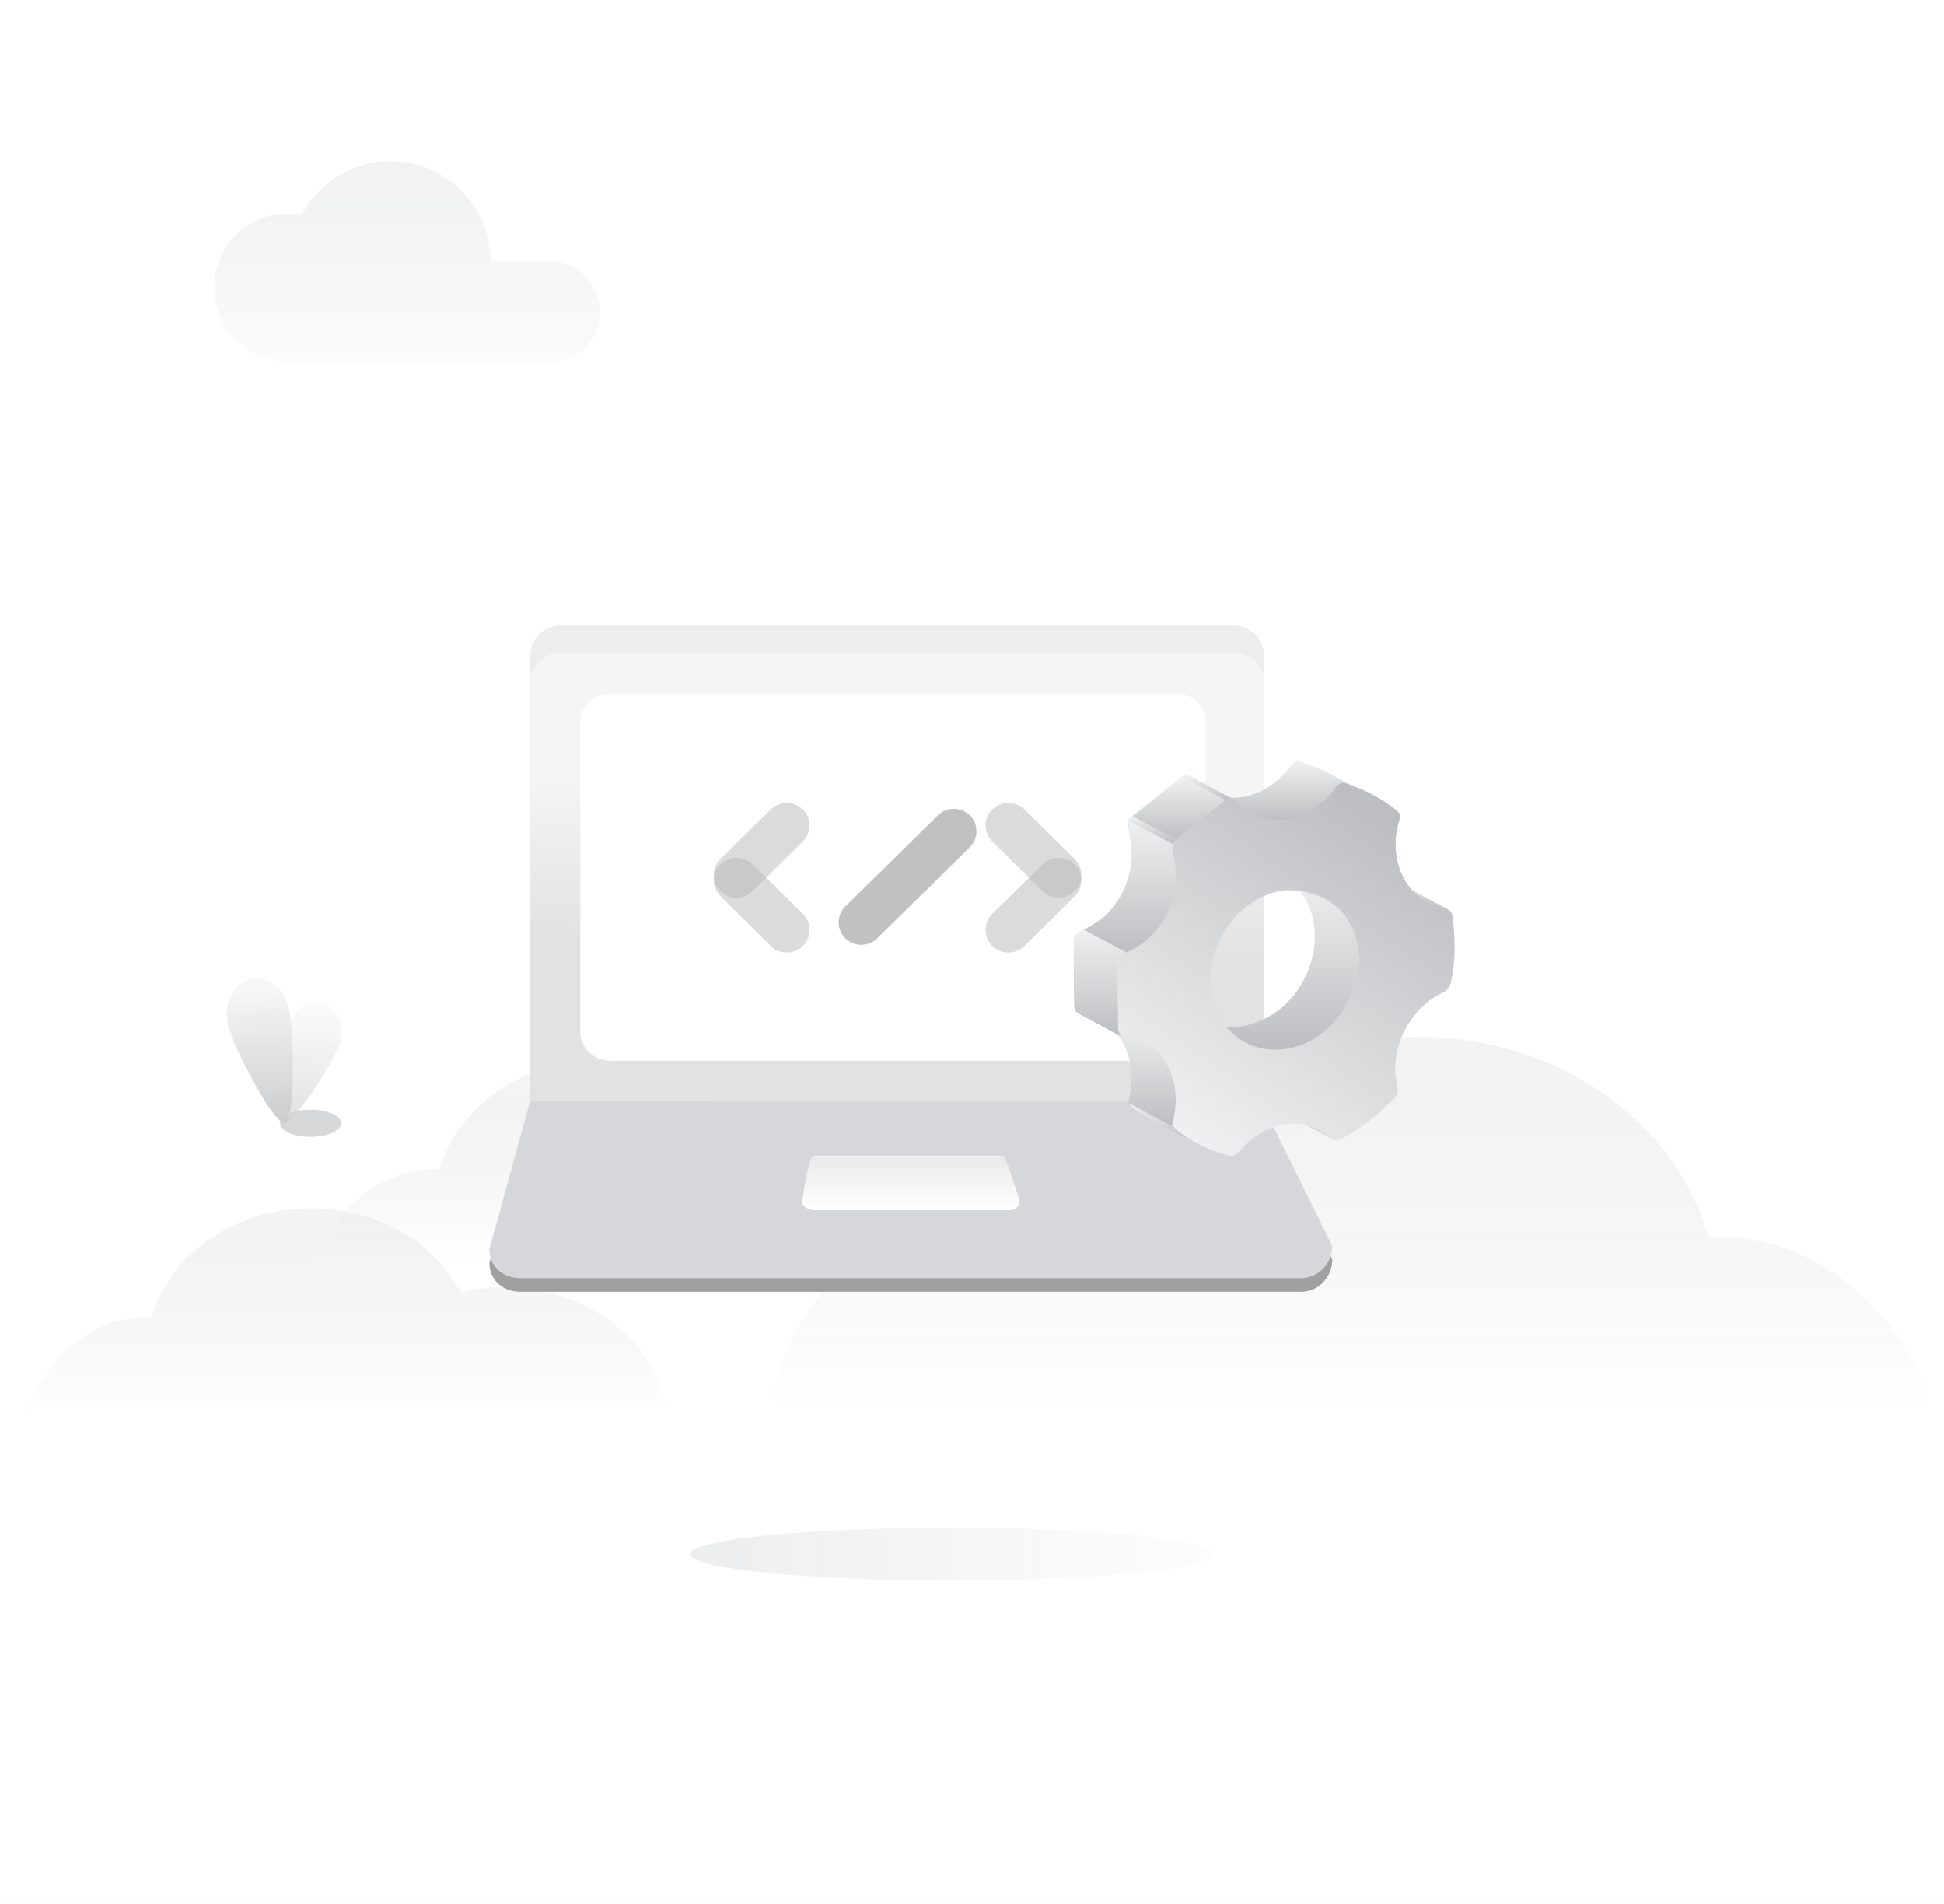 <?xml version="1.0" encoding="UTF-8"?>
<svg width="143px" height="140px" viewBox="0 0 143 140" version="1.1" xmlns="http://www.w3.org/2000/svg" xmlns:xlink="http://www.w3.org/1999/xlink">
    <title>编组 2</title>
    <defs>
        <linearGradient x1="120.941%" y1="49.495%" x2="-25.049%" y2="49.495%" id="linearGradient-1">
            <stop stop-color="#C8CACD" stop-opacity="0" offset="0%"></stop>
            <stop stop-color="#B2B5B8" offset="100%"></stop>
        </linearGradient>
        <linearGradient x1="51.694%" y1="9.744%" x2="47.718%" y2="100.08%" id="linearGradient-2">
            <stop stop-color="#F4F5F5" offset="0%"></stop>
            <stop stop-color="#B3B6B9" offset="100%"></stop>
        </linearGradient>
        <linearGradient x1="49.269%" y1="7.489%" x2="51.714%" y2="99.853%" id="linearGradient-3">
            <stop stop-color="#F3F4F4" offset="0%"></stop>
            <stop stop-color="#B3B6B9" offset="100%"></stop>
        </linearGradient>
        <linearGradient x1="49.998%" y1="100%" x2="49.998%" y2="1.20252631e-13%" id="linearGradient-4">
            <stop stop-color="#EBEBEB" stop-opacity="0" offset="0%"></stop>
            <stop stop-color="#EBEBEB" stop-opacity="0.02" offset="1%"></stop>
            <stop stop-color="#EAEAEA" stop-opacity="0.25" offset="12%"></stop>
            <stop stop-color="#E9E9E9" stop-opacity="0.45" offset="23%"></stop>
            <stop stop-color="#E8E8E8" stop-opacity="0.62" offset="34%"></stop>
            <stop stop-color="#E7E7E7" stop-opacity="0.76" offset="46%"></stop>
            <stop stop-color="#E7E7E7" stop-opacity="0.86" offset="58%"></stop>
            <stop stop-color="#E6E6E6" stop-opacity="0.94" offset="71%"></stop>
            <stop stop-color="#E6E6E6" stop-opacity="0.99" offset="84%"></stop>
            <stop stop-color="#E6E6E6" offset="100%"></stop>
        </linearGradient>
        <linearGradient x1="50.002%" y1="100%" x2="50.002%" y2="6.01263157e-14%" id="linearGradient-5">
            <stop stop-color="#EBEBEB" stop-opacity="0" offset="0%"></stop>
            <stop stop-color="#EBEBEB" stop-opacity="0.02" offset="1%"></stop>
            <stop stop-color="#EAEAEA" stop-opacity="0.25" offset="12%"></stop>
            <stop stop-color="#E9E9E9" stop-opacity="0.45" offset="23%"></stop>
            <stop stop-color="#E8E8E8" stop-opacity="0.62" offset="34%"></stop>
            <stop stop-color="#E7E7E7" stop-opacity="0.76" offset="46%"></stop>
            <stop stop-color="#E7E7E7" stop-opacity="0.86" offset="58%"></stop>
            <stop stop-color="#E6E6E6" stop-opacity="0.94" offset="71%"></stop>
            <stop stop-color="#E6E6E6" stop-opacity="0.99" offset="84%"></stop>
            <stop stop-color="#E6E6E6" offset="100%"></stop>
        </linearGradient>
        <linearGradient x1="49.993%" y1="100%" x2="49.993%" y2="-3.31158863e-14%" id="linearGradient-6">
            <stop stop-color="#EBEBEB" stop-opacity="0" offset="0%"></stop>
            <stop stop-color="#EBEBEB" stop-opacity="0.02" offset="1%"></stop>
            <stop stop-color="#EAEAEA" stop-opacity="0.25" offset="12%"></stop>
            <stop stop-color="#E9E9E9" stop-opacity="0.45" offset="23%"></stop>
            <stop stop-color="#E8E8E8" stop-opacity="0.62" offset="34%"></stop>
            <stop stop-color="#E7E7E7" stop-opacity="0.76" offset="46%"></stop>
            <stop stop-color="#E7E7E7" stop-opacity="0.86" offset="58%"></stop>
            <stop stop-color="#E6E6E6" stop-opacity="0.94" offset="71%"></stop>
            <stop stop-color="#E6E6E6" stop-opacity="0.99" offset="84%"></stop>
            <stop stop-color="#E6E6E6" offset="100%"></stop>
        </linearGradient>
        <linearGradient x1="49.937%" y1="100.011%" x2="49.937%" y2="-43.769%" id="linearGradient-7">
            <stop stop-color="#F8F8F9" offset="0%"></stop>
            <stop stop-color="#E2E3E4" offset="100%"></stop>
        </linearGradient>
        <linearGradient x1="63.983%" y1="67.736%" x2="66.307%" y2="31.651%" id="linearGradient-8">
            <stop stop-color="#E2E2E2" offset="0%"></stop>
            <stop stop-color="#F5F5F5" offset="100%"></stop>
        </linearGradient>
        <linearGradient x1="50.013%" y1="99.999%" x2="50.013%" y2="-0.072%" id="linearGradient-9">
            <stop stop-color="#FFFFFF" offset="0%"></stop>
            <stop stop-color="#EAEAEA" offset="98.132%"></stop>
            <stop stop-color="#FCFAF9" offset="100%"></stop>
        </linearGradient>
        <linearGradient x1="0%" y1="49.954%" x2="100%" y2="49.954%" id="linearGradient-10">
            <stop stop-color="#EEEEEE" offset="0%"></stop>
            <stop stop-color="#DDDDDD" offset="3%"></stop>
            <stop stop-color="#D8D8D8" offset="100%"></stop>
        </linearGradient>
        <linearGradient x1="50.033%" y1="-0.004%" x2="50.033%" y2="100.069%" id="linearGradient-11">
            <stop stop-color="#EFF0F1" offset="0%"></stop>
            <stop stop-color="#BCBEC1" offset="100%"></stop>
        </linearGradient>
        <linearGradient x1="50.033%" y1="-0.004%" x2="50.033%" y2="100.069%" id="linearGradient-12">
            <stop stop-color="#EFF0F1" offset="0%"></stop>
            <stop stop-color="#BCBEC1" offset="100%"></stop>
        </linearGradient>
        <linearGradient x1="50.033%" y1="-0.004%" x2="50.033%" y2="100.069%" id="linearGradient-13">
            <stop stop-color="#EFF0F1" offset="0%"></stop>
            <stop stop-color="#BCBEC1" offset="100%"></stop>
        </linearGradient>
        <linearGradient x1="50.033%" y1="-0.004%" x2="50.033%" y2="100.069%" id="linearGradient-14">
            <stop stop-color="#EFF0F1" offset="0%"></stop>
            <stop stop-color="#BCBEC1" offset="100%"></stop>
        </linearGradient>
        <linearGradient x1="0%" y1="50%" x2="100%" y2="50%" id="linearGradient-15">
            <stop stop-color="#EEEEEE" offset="0%"></stop>
            <stop stop-color="#DDDDDD" offset="3%"></stop>
            <stop stop-color="#D8D8D8" offset="100%"></stop>
        </linearGradient>
        <linearGradient x1="50.033%" y1="-0.004%" x2="50.033%" y2="100.069%" id="linearGradient-16">
            <stop stop-color="#EFF0F1" offset="0%"></stop>
            <stop stop-color="#BCBEC1" offset="100%"></stop>
        </linearGradient>
        <linearGradient x1="50.033%" y1="-0.004%" x2="50.033%" y2="100.069%" id="linearGradient-17">
            <stop stop-color="#EFF0F1" offset="0%"></stop>
            <stop stop-color="#BCBEC1" offset="100%"></stop>
        </linearGradient>
        <linearGradient x1="50.033%" y1="-0.004%" x2="50.033%" y2="100.069%" id="linearGradient-18">
            <stop stop-color="#EFF0F1" offset="0%"></stop>
            <stop stop-color="#BCBEC1" offset="100%"></stop>
        </linearGradient>
        <linearGradient x1="50.033%" y1="-0.004%" x2="50.033%" y2="100.069%" id="linearGradient-19">
            <stop stop-color="#EFF0F1" offset="0%"></stop>
            <stop stop-color="#BCBEC1" offset="100%"></stop>
        </linearGradient>
        <linearGradient x1="50.033%" y1="-0.004%" x2="50.033%" y2="100.069%" id="linearGradient-20">
            <stop stop-color="#EFF0F1" offset="0%"></stop>
            <stop stop-color="#BCBEC1" offset="100%"></stop>
        </linearGradient>
        <linearGradient x1="50.033%" y1="-0.004%" x2="50.033%" y2="100.069%" id="linearGradient-21">
            <stop stop-color="#EFF0F1" offset="0%"></stop>
            <stop stop-color="#BCBEC1" offset="100%"></stop>
        </linearGradient>
        <linearGradient x1="50.033%" y1="-0.004%" x2="50.033%" y2="100.069%" id="linearGradient-22">
            <stop stop-color="#EFF0F1" offset="0%"></stop>
            <stop stop-color="#BCBEC1" offset="100%"></stop>
        </linearGradient>
        <linearGradient x1="50.033%" y1="-0.004%" x2="50.033%" y2="100.069%" id="linearGradient-23">
            <stop stop-color="#EFF0F1" offset="0%"></stop>
            <stop stop-color="#BCBEC1" offset="100%"></stop>
        </linearGradient>
        <linearGradient x1="50.033%" y1="-0.004%" x2="50.033%" y2="100.069%" id="linearGradient-24">
            <stop stop-color="#EFF0F1" offset="0%"></stop>
            <stop stop-color="#BCBEC1" offset="100%"></stop>
        </linearGradient>
        <linearGradient x1="50.033%" y1="-0.004%" x2="50.033%" y2="100.069%" id="linearGradient-25">
            <stop stop-color="#EFF0F1" offset="0%"></stop>
            <stop stop-color="#BCBEC1" offset="100%"></stop>
        </linearGradient>
        <linearGradient x1="50.033%" y1="-0.004%" x2="50.033%" y2="100.069%" id="linearGradient-26">
            <stop stop-color="#EFF0F1" offset="0%"></stop>
            <stop stop-color="#BCBEC1" offset="100%"></stop>
        </linearGradient>
        <linearGradient x1="50.033%" y1="-0.004%" x2="50.033%" y2="100.069%" id="linearGradient-27">
            <stop stop-color="#EFF0F1" offset="0%"></stop>
            <stop stop-color="#BCBEC1" offset="100%"></stop>
        </linearGradient>
        <linearGradient x1="50.033%" y1="-0.004%" x2="50.033%" y2="100.069%" id="linearGradient-28">
            <stop stop-color="#EFF0F1" offset="0%"></stop>
            <stop stop-color="#BCBEC1" offset="100%"></stop>
        </linearGradient>
        <linearGradient x1="0%" y1="49.809%" x2="100%" y2="49.809%" id="linearGradient-29">
            <stop stop-color="#EEEEEE" offset="0%"></stop>
            <stop stop-color="#D8D8D8" offset="100%"></stop>
        </linearGradient>
        <linearGradient x1="0%" y1="50.324%" x2="100%" y2="50.324%" id="linearGradient-30">
            <stop stop-color="#EEEEEE" offset="0%"></stop>
            <stop stop-color="#D8D8D8" offset="100%"></stop>
        </linearGradient>
        <linearGradient x1="83.211%" y1="12.015%" x2="29.266%" y2="100%" id="linearGradient-31">
            <stop stop-color="#BCBEC1" offset="0%"></stop>
            <stop stop-color="#EFF0F1" offset="100%"></stop>
        </linearGradient>
    </defs>
    <g id="页面-2" stroke="none" stroke-width="1" fill="none" fill-rule="evenodd">
        <g id="监控-慢SQL查询-正在开发中" transform="translate(-725, -418)">
            <rect fill="#F6F8FF" x="0" y="0" width="1440" height="1024"></rect>
            <rect id="矩形备份-19" fill="#FFFFFF" fill-rule="nonzero" x="225" y="113" width="1200" height="835" rx="3"></rect>
            <g id="编组-2" transform="translate(725, 418)" fill-rule="nonzero">
                <g id="基础组件" opacity="0.9">
                    <g id="3">
                        <rect id="矩形" fill-opacity="0" fill="#FFFFFF" x="0" y="0" width="140" height="140"></rect>
                        <ellipse id="椭圆形" fill="url(#linearGradient-1)" opacity="0.331" cx="70" cy="114.294" rx="19.25" ry="1.944"></ellipse>
                        <g id="编组备份-2" opacity="0.779" transform="translate(16.685, 71.954)">
                            <ellipse id="椭圆形_1_" fill="#9DA1A6" opacity="0.599" cx="6.16" cy="10.651" rx="2.256" ry="1"></ellipse>
                            <path d="M4.177,10.651 C4.799,10.923 7.832,6.179 8.26,4.935 C8.688,3.69 8.221,2.29 7.21,1.862 C6.199,1.435 5.032,2.096 4.604,3.379 C4.177,4.662 3.515,10.379 4.177,10.651 Z" id="椭圆形_2_" fill="url(#linearGradient-2)" opacity="0.577"></path>
                            <path d="M4.293,10.651 C5.071,10.418 4.954,3.69 4.565,2.173 C4.177,0.657 2.893,-0.277 1.649,0.073 C0.404,0.423 -0.257,1.94 0.093,3.457 C0.443,4.973 3.515,10.885 4.293,10.651 Z" id="椭圆形_3_" fill="url(#linearGradient-3)"></path>
                        </g>
                        <path d="M58.269,83.804 C57.192,83.806 56.119,83.935 55.073,84.188 C53.175,80.541 48.968,78 44.069,78 C38.383,78 33.63,81.425 32.338,86.032 C32.219,86.032 32.101,86.013 31.982,86.013 C27.904,86.013 24.435,88.994 23.182,93.136 L70.273,93.136 C69.589,87.885 64.479,83.804 58.269,83.804 Z" id="路径" fill="url(#linearGradient-4)" opacity="0.546"></path>
                        <path d="M37.087,94.669 C36.011,94.672 34.938,94.8 33.893,95.052 C31.993,91.405 27.786,88.864 22.889,88.864 C17.201,88.864 12.449,92.29 11.156,96.898 C11.037,96.898 10.921,96.877 10.8,96.877 C6.722,96.877 3.253,99.86 2,104 L49.091,104 C48.407,98.75 43.297,94.669 37.087,94.669 Z" id="路径" fill="url(#linearGradient-5)" opacity="0.538"></path>
                        <path d="M78.431,86.891 C80.392,86.896 82.344,87.132 84.248,87.596 C87.707,80.909 95.373,76.25 104.287,76.25 C114.643,76.25 123.306,82.529 125.653,90.978 C125.87,90.978 126.083,90.941 126.307,90.941 C133.748,90.941 140.05,96.408 142.341,104 L56.568,104 C57.813,94.374 67.121,86.891 78.431,86.891 Z" id="路径" fill="url(#linearGradient-6)" opacity="0.538"></path>
                        <path d="M22.244,26.6 C22.089,26.6 21.933,26.6 21.778,26.561 C21.583,26.6 21.389,26.6 21.194,26.6 C18.2,26.6 15.75,24.189 15.75,21.156 C15.75,18.122 18.161,15.711 21.194,15.711 C21.544,15.711 21.894,15.75 22.206,15.789 C23.45,13.456 25.9,11.861 28.739,11.861 C32.783,11.861 36.089,15.167 36.089,19.211 L36.089,19.211 L40.444,19.211 C42.467,19.211 44.139,20.844 44.139,22.906 C44.139,24.967 42.506,26.6 40.444,26.6 L22.244,26.6 Z" id="形状结合" fill="url(#linearGradient-7)" opacity="0.717"></path>
                    </g>
                </g>
                <g id="编组-6" transform="translate(36, 46)">
                    <g id="组_13">
                        <path d="M5.254,0 L54.746,0 C55.991,0 57,1.015 57,2.269 L57,35 L3,35 L3,2.269 C3,1.015 4.009,0 5.254,0 Z" id="圆角矩形_13" fill="#EDEDED"></path>
                        <path d="M5.254,2 L54.746,2 C55.991,2 57,3.001 57,4.236 L57,35 L3,35 L3,4.236 C3,3.001 4.009,2 5.254,2 Z" id="圆角矩形_13_拷贝" fill="url(#linearGradient-8)"></path>
                        <path d="M8.86,5 L50.52,5 C51.719,5 52.69,5.943 52.69,7.108 L52.69,29.892 C52.69,31.057 51.719,32 50.52,32 L8.86,32 C7.661,32 6.69,31.057 6.69,29.892 L6.69,7.108 C6.69,5.943 7.661,5 8.86,5 Z" id="圆角矩形_14" fill="#FFFFFF"></path>
                        <path d="M2.988,36 L56.743,36 L62,46.631 C62,47.937 60.971,49 59.719,49 C59.719,49 59.719,49 59.719,49 L2.294,49 C1.029,49 0,48.18 0,46.874 L2.988,36 Z" id="圆角矩形_15" fill="#A0A0A0"></path>
                        <path d="M2.988,35 L56.743,35 L62,45.631 C62,46.937 60.971,48 59.706,48 L2.294,48 C1.029,48 0,47.18 0,45.874 L2.988,35 Z" id="圆角矩形_15-2" fill="#D5D7DA"></path>
                        <path d="M23.767,39 L37.824,39 C38.022,39 39,42.275 39,42.275 C39,42.677 38.728,43 38.406,43 L23.594,43 C23.272,43.013 23.013,42.745 23,42.396 C23,42.382 23,42.369 23,42.342 C22.988,42.355 23.421,39 23.767,39 Z" id="圆角矩形_15_拷贝" fill="#EBCBC9"></path>
                        <path d="M23.814,39 L37.792,39 C37.995,39 39,42.275 39,42.275 C39,42.678 38.72,43 38.39,43 L23.852,43 C23.509,43 23,42.745 23,42.342 C23.013,42.342 23.458,39 23.814,39 Z" id="圆角矩形_15_拷贝_2" fill="url(#linearGradient-9)"></path>
                    </g>
                    <g id="开发备份" transform="translate(43, 10)">
                        <path d="M19.137,27.808 L15.894,26.111 C15.82,26.072 15.753,26.024 15.692,25.968 C15.455,25.756 15.191,25.573 14.906,25.425 L18.15,27.119 C18.435,27.269 18.7,27.452 18.937,27.665 C18.997,27.721 19.064,27.769 19.137,27.808 L19.137,27.808 Z" id="路径" fill="url(#linearGradient-10)"></path>
                        <path d="M19.137,27.808 L15.894,26.111 C15.82,26.072 15.753,26.024 15.692,25.968 C15.455,25.756 15.191,25.573 14.906,25.425 L18.15,27.119 C18.435,27.269 18.7,27.452 18.937,27.665 C18.997,27.721 19.064,27.769 19.137,27.808" id="路径" fill="url(#linearGradient-10)"></path>
                        <path d="M25.937,10.437 L22.763,8.74 L22.935,8.826 C23.287,8.993 23.713,9.015 24.078,9.159 C24.128,9.177 24.176,9.2 24.223,9.225 L27.396,10.925 C27.349,10.9 27.301,10.878 27.252,10.859 C26.885,10.713 26.461,10.691 26.107,10.526 L25.937,10.437 Z" id="路径" fill="url(#linearGradient-11)"></path>
                        <g id="路径" transform="translate(22.806, 8.662)">
                            <path d="M0,0 L0.143,0.069 L3.405,1.738 C3.357,1.716 3.308,1.694 3.262,1.668 L0,0 Z" fill="url(#linearGradient-12)"></path>
                            <path d="M3.835,1.885 L0.573,0.215 C0.73,0.254 0.893,0.275 1.05,0.312 L4.313,2.064 C4.154,2.025 4.204,2.05 4.104,2.006" fill="url(#linearGradient-13)"></path>
                            <path d="M4.264,2.048 L1.05,0.312 C1.152,0.336 1.253,0.367 1.351,0.403 C1.384,0.415 1.417,0.429 1.448,0.444 L4.772,2.262 L4.626,2.178 C4.527,2.142 4.33,2.083 4.289,2.048 L4.264,2.048 Z" fill="url(#linearGradient-14)"></path>
                            <polyline fill="url(#linearGradient-15)" points="4.71 2.121 1.448 0.453 1.501 0.477 4.761 2.147 4.71 2.121"></polyline>
                        </g>
                        <path d="M20.343,17.394 C20.403,17.262 20.46,17.125 20.513,16.991 L20.526,16.953 C20.527,16.945 20.527,16.938 20.526,16.93 C20.545,16.879 20.563,16.827 20.579,16.776 C20.595,16.725 20.611,16.689 20.625,16.644 C20.638,16.599 20.657,16.539 20.673,16.487 L20.714,16.351 L20.755,16.19 C20.767,16.145 20.778,16.1 20.787,16.055 C20.796,16.011 20.812,15.946 20.824,15.89 L20.851,15.756 L20.879,15.583 L20.899,15.451 C20.899,15.391 20.913,15.328 20.92,15.268 C20.927,15.207 20.931,15.185 20.936,15.145 L20.95,14.943 L20.95,14.834 C20.95,14.731 20.95,14.626 20.95,14.523 C20.95,12.509 19.95,10.875 18.433,10.068 L15.193,8.342 C16.712,9.15 17.71,10.781 17.71,12.798 C17.71,12.903 17.71,13.006 17.71,13.111 C17.71,13.147 17.71,13.182 17.71,13.218 L17.696,13.42 L17.682,13.543 C17.682,13.605 17.668,13.666 17.659,13.728 C17.65,13.791 17.646,13.816 17.639,13.858 L17.611,14.03 L17.584,14.165 L17.549,14.333 L17.515,14.467 L17.474,14.628 L17.433,14.762 C17.419,14.814 17.403,14.867 17.387,14.919 C17.371,14.97 17.355,15.008 17.341,15.053 L17.286,15.205 L17.263,15.266 C17.211,15.402 17.156,15.536 17.094,15.668 C17.089,15.683 17.083,15.697 17.076,15.711 C17.014,15.847 16.945,15.979 16.874,16.111 L16.831,16.192 C16.769,16.302 16.707,16.416 16.639,16.516 C16.639,16.521 16.639,16.525 16.639,16.53 C16.575,16.633 16.506,16.731 16.437,16.83 L16.376,16.917 L16.213,17.141 L16.158,17.21 C16.085,17.3 16.009,17.389 15.929,17.476 L15.881,17.528 C15.817,17.597 15.751,17.664 15.685,17.731 L15.607,17.808 C15.543,17.87 15.479,17.931 15.41,17.991 L15.348,18.047 C15.257,18.127 15.163,18.206 15.067,18.271 L15,18.322 C14.92,18.383 14.84,18.441 14.758,18.497 L14.685,18.546 C14.563,18.629 14.44,18.705 14.312,18.77 L14.243,18.808 C14.113,18.879 13.982,18.946 13.847,19.009 L13.781,19.038 C13.689,19.081 13.595,19.119 13.499,19.157 L13.412,19.19 C13.296,19.233 13.184,19.273 13.062,19.307 L13.014,19.32 C12.909,19.351 12.804,19.378 12.698,19.401 L12.602,19.423 C12.479,19.448 12.358,19.472 12.234,19.488 C12.11,19.504 11.92,19.524 11.776,19.53 L11.634,19.53 C11.529,19.53 11.424,19.53 11.319,19.53 L11.161,19.53 C11.06,19.53 10.959,19.513 10.861,19.499 L10.719,19.481 C10.593,19.461 10.467,19.436 10.344,19.405 L10.298,19.405 C10.159,19.369 10.024,19.327 9.891,19.28 L9.772,19.235 C9.678,19.199 9.587,19.161 9.495,19.119 C9.403,19.076 9.337,19.047 9.266,19.007 L12.509,20.73 C12.563,20.761 12.621,20.788 12.676,20.815 L12.742,20.844 C12.831,20.884 12.925,20.922 13.019,20.96 L13.136,21.005 C13.271,21.052 13.406,21.095 13.545,21.13 L13.545,21.13 L13.586,21.13 C13.71,21.159 13.836,21.184 13.962,21.206 L14.103,21.224 C14.202,21.238 14.302,21.247 14.403,21.253 L14.561,21.253 C14.663,21.253 14.769,21.253 14.877,21.253 L15.019,21.253 C15.172,21.253 15.328,21.233 15.476,21.211 C15.625,21.189 15.723,21.171 15.845,21.146 L15.943,21.124 L16.259,21.043 L16.307,21.03 C16.424,20.994 16.536,20.956 16.655,20.913 L16.744,20.878 C16.838,20.842 16.934,20.801 17.025,20.761 L17.076,20.741 L17.092,20.741 C17.227,20.678 17.357,20.611 17.488,20.54 L17.556,20.499 C17.684,20.428 17.808,20.349 17.929,20.276 L17.954,20.26 L18.002,20.226 C18.085,20.168 18.165,20.112 18.231,20.052 L18.3,20 C18.396,19.927 18.49,19.848 18.581,19.777 L18.597,19.763 L18.643,19.721 C18.71,19.66 18.776,19.6 18.84,19.537 L18.918,19.461 C18.984,19.394 19.048,19.327 19.112,19.255 L19.151,19.217 L19.151,19.204 C19.229,19.119 19.304,19.029 19.38,18.938 L19.433,18.868 C19.491,18.798 19.545,18.723 19.597,18.644 L19.632,18.6 L19.659,18.559 C19.728,18.461 19.796,18.36 19.86,18.26 L19.86,18.246 C19.927,18.139 19.991,18.022 20.053,17.919 L20.076,17.881 L20.096,17.841 C20.167,17.709 20.233,17.577 20.298,17.441 C20.332,17.42 20.336,17.407 20.343,17.394 Z" id="路径" fill="url(#linearGradient-16)"></path>
                        <path d="M9,28.057 L5.823,26.446 C5.299,26.164 4.804,25.833 4.345,25.456 C4.219,25.329 4.112,25.185 4.029,25.027 L7.271,26.784 C7.354,26.942 7.46,27.086 7.584,27.213 C8.045,27.59 8.476,27.774 9,28.057 Z" id="路径" fill="url(#linearGradient-17)"></path>
                        <path d="M5.823,26.446 C5.299,26.164 4.804,25.833 4.345,25.456 C4.219,25.329 4.089,25.253 4.005,25.095 L7.246,26.687 C7.329,26.844 7.519,27.049 7.643,27.176 C8.139,27.523 8.561,27.818 9.084,28.101 L5.823,26.446 Z" id="路径" fill="url(#linearGradient-18)"></path>
                        <path d="M2.014,19.068 L5.22,20.788 C5.983,21.224 6.587,21.887 6.944,22.683 C7.543,23.905 7.589,25.243 7.211,26.815 L4.005,25.095 C4.383,23.531 4.338,22.191 3.74,20.96 C3.384,20.164 2.779,19.501 2.014,19.068 Z" id="路径" fill="url(#linearGradient-19)"></path>
                        <path d="M4.005,25.095 C4.383,23.531 4.338,22.191 3.74,20.96 C3.384,20.164 2.779,19.501 2.014,19.068 L5.303,20.666 C6.067,21.101 6.641,21.795 6.998,22.591 C7.598,23.813 7.649,25.208 7.211,26.815 L4.005,25.095 Z" id="路径" fill="url(#linearGradient-20)"></path>
                        <path d="M19.932,1.742 C20.094,1.791 20.253,1.844 20.409,1.9 L20.555,1.953 C20.666,1.995 20.782,2.035 20.884,2.079 L21.043,2.146 C21.152,2.19 21.259,2.239 21.366,2.287 L21.502,2.349 C21.652,2.42 21.802,2.494 21.957,2.571 L18.739,0.863 C18.607,0.794 18.478,0.727 18.344,0.665 L18.292,0.641 L18.155,0.579 C18.048,0.53 17.942,0.481 17.833,0.437 L17.674,0.371 L17.346,0.247 L17.201,0.193 C17.042,0.138 16.883,0.085 16.721,0.034 L16.66,0.018 L16.587,0.005 L16.535,0.005 C16.488,-0.002 16.439,-0.002 16.392,0.005 C16.348,0.01 16.305,0.022 16.265,0.04 L16.265,0.04 C16.237,0.054 16.211,0.068 16.185,0.085 L16.169,0.098 L16.147,0.116 C16.135,0.124 16.123,0.133 16.112,0.142 C16.095,0.158 16.078,0.175 16.063,0.193 L16.038,0.218 C16.038,0.218 16.038,0.218 16.038,0.218 C16.001,0.258 15.967,0.3 15.935,0.344 C15.869,0.43 15.803,0.515 15.735,0.597 C15.715,0.623 15.692,0.648 15.669,0.674 C15.647,0.701 15.579,0.783 15.531,0.836 L15.472,0.898 C15.413,0.962 15.354,1.024 15.292,1.084 L15.21,1.166 C15.156,1.219 15.099,1.27 15.042,1.321 L14.963,1.394 C14.879,1.465 14.797,1.534 14.71,1.6 L14.699,1.6 C14.611,1.669 14.52,1.733 14.429,1.795 L14.361,1.842 C14.256,1.911 14.152,1.975 14.045,2.037 L14.022,2.05 C13.911,2.112 13.795,2.17 13.683,2.223 L13.606,2.259 C13.521,2.297 13.437,2.332 13.354,2.365 L13.313,2.38 C13.215,2.418 13.118,2.449 13.02,2.48 L12.938,2.502 L12.711,2.56 L12.625,2.58 C12.525,2.6 12.427,2.618 12.327,2.631 C12.227,2.644 12.086,2.657 11.966,2.664 L11.6,2.664 L11.475,2.664 C11.391,2.664 11.309,2.649 11.227,2.638 L11.113,2.624 C11,2.607 10.886,2.584 10.775,2.556 L10.761,2.556 C10.645,2.525 10.534,2.489 10.416,2.449 L10.314,2.409 C10.235,2.378 10.155,2.345 10.075,2.31 C10.007,2.279 9.939,2.248 9.871,2.212 L13.09,3.918 L13.236,3.994 L13.295,4.018 C13.372,4.054 13.452,4.087 13.522,4.116 L13.627,4.158 C13.74,4.198 13.854,4.233 13.972,4.262 L13.986,4.262 C14.097,4.288 14.213,4.311 14.324,4.328 L14.436,4.344 C14.52,4.344 14.601,4.364 14.685,4.368 C14.727,4.37 14.769,4.37 14.81,4.368 C14.895,4.368 14.979,4.368 15.063,4.368 L15.176,4.368 C15.297,4.368 15.418,4.357 15.538,4.335 C15.638,4.322 15.735,4.304 15.835,4.282 L15.922,4.264 L16.149,4.206 L16.228,4.182 C16.326,4.153 16.424,4.12 16.522,4.085 L16.565,4.067 C16.649,4.036 16.733,4 16.815,3.963 L16.856,3.947 C16.868,3.94 16.881,3.933 16.894,3.927 C17.008,3.874 17.121,3.816 17.233,3.754 L17.255,3.739 C17.362,3.679 17.467,3.613 17.571,3.544 L17.612,3.519 L17.639,3.5 C17.73,3.438 17.821,3.373 17.91,3.305 L17.91,3.305 C17.994,3.24 18.078,3.172 18.16,3.098 L18.192,3.074 L18.242,3.028 L18.41,2.87 L18.492,2.79 C18.551,2.731 18.612,2.669 18.671,2.604 C18.685,2.587 18.701,2.573 18.717,2.556 L18.73,2.54 L18.869,2.38 C18.889,2.354 18.912,2.33 18.935,2.303 C19.003,2.22 19.069,2.136 19.132,2.05 C19.168,2.002 19.205,1.957 19.246,1.913 L19.271,1.889 C19.297,1.861 19.325,1.835 19.355,1.811 L19.378,1.795 C19.409,1.772 19.442,1.752 19.478,1.736 C19.519,1.718 19.563,1.705 19.607,1.698 C19.655,1.692 19.703,1.692 19.75,1.698 L19.803,1.698 C19.847,1.71 19.89,1.725 19.932,1.742 L19.932,1.742 Z" id="路径" fill="url(#linearGradient-21)"></path>
                        <path d="M0.321,18.524 C0.121,18.41 0.007,18.191 0.029,17.963 C0.009,16.312 -0.016,14.664 0.013,13.008 C0.013,12.837 0.35,12.538 0.569,12.438 C2.591,11.538 3.791,9.911 4.184,7.709 C4.342,6.821 4.184,5.882 4.03,5.006 C3.944,4.538 3.969,4.245 4.337,3.95 C5.512,3.022 6.687,2.095 7.861,1.168 C7.96,1.081 8.081,1.022 8.211,0.997 C8.305,0.984 8.4,1.002 8.482,1.049 L11.683,2.786 C11.602,2.737 11.506,2.718 11.412,2.731 C11.283,2.758 11.162,2.818 11.062,2.905 C9.883,3.828 8.708,4.757 7.536,5.691 C7.165,5.984 7.143,6.279 7.226,6.747 C7.385,7.612 7.54,8.549 7.382,9.45 C6.992,11.65 5.801,13.278 3.768,14.179 C3.542,14.276 3.214,14.576 3.212,14.749 C3.183,16.405 3.212,18.055 3.228,19.704 C3.209,19.931 3.324,20.147 3.522,20.26 L0.321,18.524 Z" id="路径" fill="url(#linearGradient-22)"></path>
                        <g id="路径" transform="translate(0.001, 1.041)">
                            <path d="M0.719,11.322 L0.575,11.385 L0.561,11.385 C0.511,11.41 0.462,11.439 0.415,11.47 C0.359,11.507 0.307,11.548 0.257,11.593 C0.218,11.626 0.181,11.662 0.148,11.701 C0.125,11.726 0.103,11.752 0.084,11.779 L0.047,11.835 C0.038,11.85 0.031,11.866 0.026,11.882 C0.018,11.902 0.013,11.923 0.013,11.945 C-0.017,13.594 0.013,15.234 0.029,16.874 C0.006,17.1 0.122,17.319 0.324,17.432 L3.562,19.159 C3.361,19.045 3.246,18.828 3.267,18.601 C3.247,16.959 3.222,15.317 3.251,13.672 C3.252,13.651 3.256,13.63 3.263,13.61 C3.269,13.594 3.277,13.578 3.286,13.563 C3.296,13.543 3.308,13.524 3.322,13.507 C3.341,13.479 3.362,13.453 3.384,13.428 C3.419,13.389 3.456,13.353 3.496,13.318 C3.546,13.275 3.597,13.235 3.651,13.197 C3.698,13.165 3.748,13.136 3.8,13.112 L3.814,13.112 L3.955,13.05 L0.719,11.322 Z" fill="url(#linearGradient-23)"></path>
                            <path d="M7.313,5.728 C7.251,5.508 7.251,5.276 7.313,5.056 L4.081,3.335 C4.018,3.555 4.018,3.788 4.081,4.007 C4.239,4.87 4.381,5.815 4.221,6.711 C4.146,7.145 4.045,7.557 3.891,7.971 C3.785,8.251 3.66,8.524 3.516,8.788 C3.303,9.179 3.044,9.544 2.746,9.877 C2.602,10.039 2.449,10.193 2.289,10.339 C2.099,10.505 1.872,10.642 1.662,10.784 C1.36,10.988 1.051,11.17 0.719,11.322 L3.971,13.065 C4.304,12.912 4.623,12.733 4.927,12.53 C5.136,12.387 5.336,12.231 5.525,12.064 C5.687,11.919 5.839,11.765 5.983,11.602 C6.125,11.444 6.258,11.278 6.383,11.105 C6.518,10.916 6.641,10.719 6.753,10.516 C6.897,10.251 7.022,9.977 7.128,9.696 C7.281,9.282 7.396,8.857 7.473,8.423 C7.628,7.525 7.47,6.588 7.313,5.728 Z" fill="url(#linearGradient-24)"></path>
                            <path d="M4.321,3.004 C4.289,3.031 4.259,3.061 4.232,3.093 C4.21,3.117 4.189,3.142 4.17,3.167 C4.152,3.192 4.136,3.217 4.122,3.243 C4.106,3.273 4.092,3.304 4.081,3.335 L7.313,5.063 C7.324,5.031 7.338,5 7.354,4.971 C7.368,4.944 7.384,4.919 7.402,4.895 C7.421,4.868 7.442,4.843 7.464,4.818 C7.491,4.787 7.521,4.758 7.553,4.731 L4.321,3.004 Z" fill="url(#linearGradient-25)"></path>
                            <path d="M7.56,4.731 L4.321,3.004 L4.385,2.95 C5.575,2.022 6.764,1.098 7.953,0.176 L8.019,0.129 L11.258,1.854 L11.191,1.904 C9.998,2.822 8.809,3.746 7.624,4.675 L7.56,4.729" fill="url(#linearGradient-26)"></path>
                            <path d="M11.258,1.857 L8.019,0.132 C8.06,0.103 8.104,0.078 8.149,0.055 L11.388,1.783 C11.343,1.804 11.299,1.829 11.258,1.857" fill="url(#linearGradient-27)"></path>
                            <path d="M11.388,1.783 L8.149,0.055 C8.199,0.032 8.252,0.016 8.307,0.008 C8.361,-0.003 8.417,-0.003 8.472,0.008 L11.708,1.745 C11.654,1.735 11.599,1.735 11.546,1.745 C11.491,1.754 11.438,1.77 11.388,1.794" fill="url(#linearGradient-28)"></path>
                            <path d="M11.708,1.745 L8.472,0.02 C8.502,0.027 8.532,0.038 8.561,0.051 L11.799,1.778 C11.77,1.765 11.739,1.754 11.708,1.745" fill="url(#linearGradient-29)"></path>
                            <polyline fill="url(#linearGradient-30)" points="11.799 1.776 8.561 0.049 8.581 0.049 11.82 1.776 11.799 1.776"></polyline>
                        </g>
                        <path d="M27.819,11.225 C28.047,12.88 28.106,14.566 27.722,16.29 C27.637,16.571 27.449,16.811 27.194,16.962 C24.658,18.158 23.146,21.145 23.785,23.827 C23.899,24.193 23.783,24.591 23.49,24.842 C22.405,25.981 21.149,26.951 19.767,27.717 C19.646,27.792 19.512,27.843 19.371,27.869 C19.168,27.89 18.967,27.812 18.833,27.661 C17.953,26.862 16.751,26.503 15.569,26.687 C14.282,26.889 13.12,27.558 12.31,28.563 C12.161,28.782 11.932,28.936 11.671,28.993 C11.536,29.009 11.398,28.996 11.269,28.955 C9.915,28.599 8.651,27.97 7.557,27.108 C7.433,26.983 7.328,26.841 7.246,26.687 C7.625,25.119 7.58,23.776 6.978,22.544 C6.332,21.23 5.334,20.415 3.903,20.225 C3.502,20.171 3.257,20.001 3.252,19.564 C3.232,17.923 3.207,16.281 3.237,14.638 C3.237,14.465 3.575,14.168 3.796,14.071 C5.83,13.176 7.037,11.557 7.432,9.369 C7.591,8.487 7.432,7.551 7.275,6.682 C7.191,6.216 7.214,5.923 7.587,5.632 C8.766,4.705 9.948,3.782 11.135,2.862 C11.235,2.776 11.356,2.716 11.487,2.69 C11.685,2.678 11.875,2.767 11.991,2.925 C12.884,3.951 14.247,4.458 15.605,4.268 C16.908,4.087 18.21,3.301 19.21,1.949 C19.312,1.771 19.484,1.642 19.685,1.592 C19.796,1.582 19.909,1.596 20.015,1.633 C21.391,2.051 22.67,2.732 23.778,3.637 C24.101,3.901 23.974,4.192 23.881,4.519 C23.199,6.962 24.167,9.508 26.167,10.455 C26.526,10.623 26.956,10.645 27.328,10.793 C27.526,10.878 27.792,11.04 27.819,11.225 Z M15.546,21.14 C18.601,20.711 20.95,17.742 20.95,14.428 C20.857,11.25 18.564,9.368 15.514,9.477 L15.369,9.495 C12.387,9.907 9.994,13.003 10.021,16.055 C10.048,19.304 12.478,21.564 15.539,21.14" id="形状" fill="url(#linearGradient-31)"></path>
                    </g>
                    <g id="编组-5" transform="translate(16.499, 13.052)" fill="#B7B7B7">
                        <path d="M2.864,4.517 L6.567,8.162 C7.212,8.807 7.212,9.851 6.586,10.497 C6.586,10.497 6.567,10.516 6.567,10.516 C5.902,11.161 4.858,11.161 4.193,10.516 L0.491,6.852 C-0.154,6.206 -0.173,5.162 0.491,4.517 C1.156,3.871 2.2,3.871 2.864,4.517 Z" id="矩形_3_" opacity="0.499"></path>
                        <path d="M22.864,4.517 L26.567,8.162 C27.212,8.807 27.212,9.851 26.586,10.497 C26.586,10.497 26.567,10.516 26.567,10.516 C25.902,11.161 24.858,11.161 24.193,10.516 L20.491,6.852 C19.846,6.206 19.827,5.162 20.491,4.517 C21.156,3.871 22.2,3.871 22.864,4.517 Z" id="矩形_3_备份-2" opacity="0.499" transform="translate(23.527, 7.516) scale(-1, 1) translate(-23.527, -7.516) "></path>
                        <path d="M2.864,0.484 L6.567,4.129 C7.212,4.775 7.212,5.819 6.586,6.464 C6.586,6.464 6.567,6.483 6.567,6.483 C5.902,7.129 4.858,7.129 4.193,6.483 L0.491,2.819 C-0.154,2.174 -0.173,1.13 0.491,0.484 C1.156,-0.161 2.2,-0.161 2.864,0.484 Z" id="矩形_3_备份" opacity="0.499" transform="translate(3.527, 3.484) scale(-1, 1) translate(-3.527, -3.484) "></path>
                        <path d="M22.864,0.484 L26.567,4.129 C27.212,4.775 27.212,5.819 26.586,6.464 C26.586,6.464 26.567,6.483 26.567,6.483 C25.902,7.129 24.858,7.129 24.193,6.483 L20.491,2.819 C19.846,2.174 19.827,1.13 20.491,0.484 C21.156,-0.161 22.2,-0.161 22.864,0.484 Z" id="矩形_3_备份-3" opacity="0.499"></path>
                        <path d="M18.847,0.914 C19.487,1.554 19.487,2.59 18.866,3.231 C18.866,3.231 18.847,3.249 18.847,3.249 L12.03,9.954 C11.371,10.594 10.335,10.594 9.676,9.954 C9.035,9.313 9.035,8.278 9.657,7.637 C9.657,7.637 9.676,7.619 9.676,7.619 L16.493,0.914 C17.133,0.274 18.188,0.274 18.847,0.914 Z" id="矩形_4_" opacity="0.854"></path>
                    </g>
                </g>
            </g>
        </g>
    </g>
</svg>